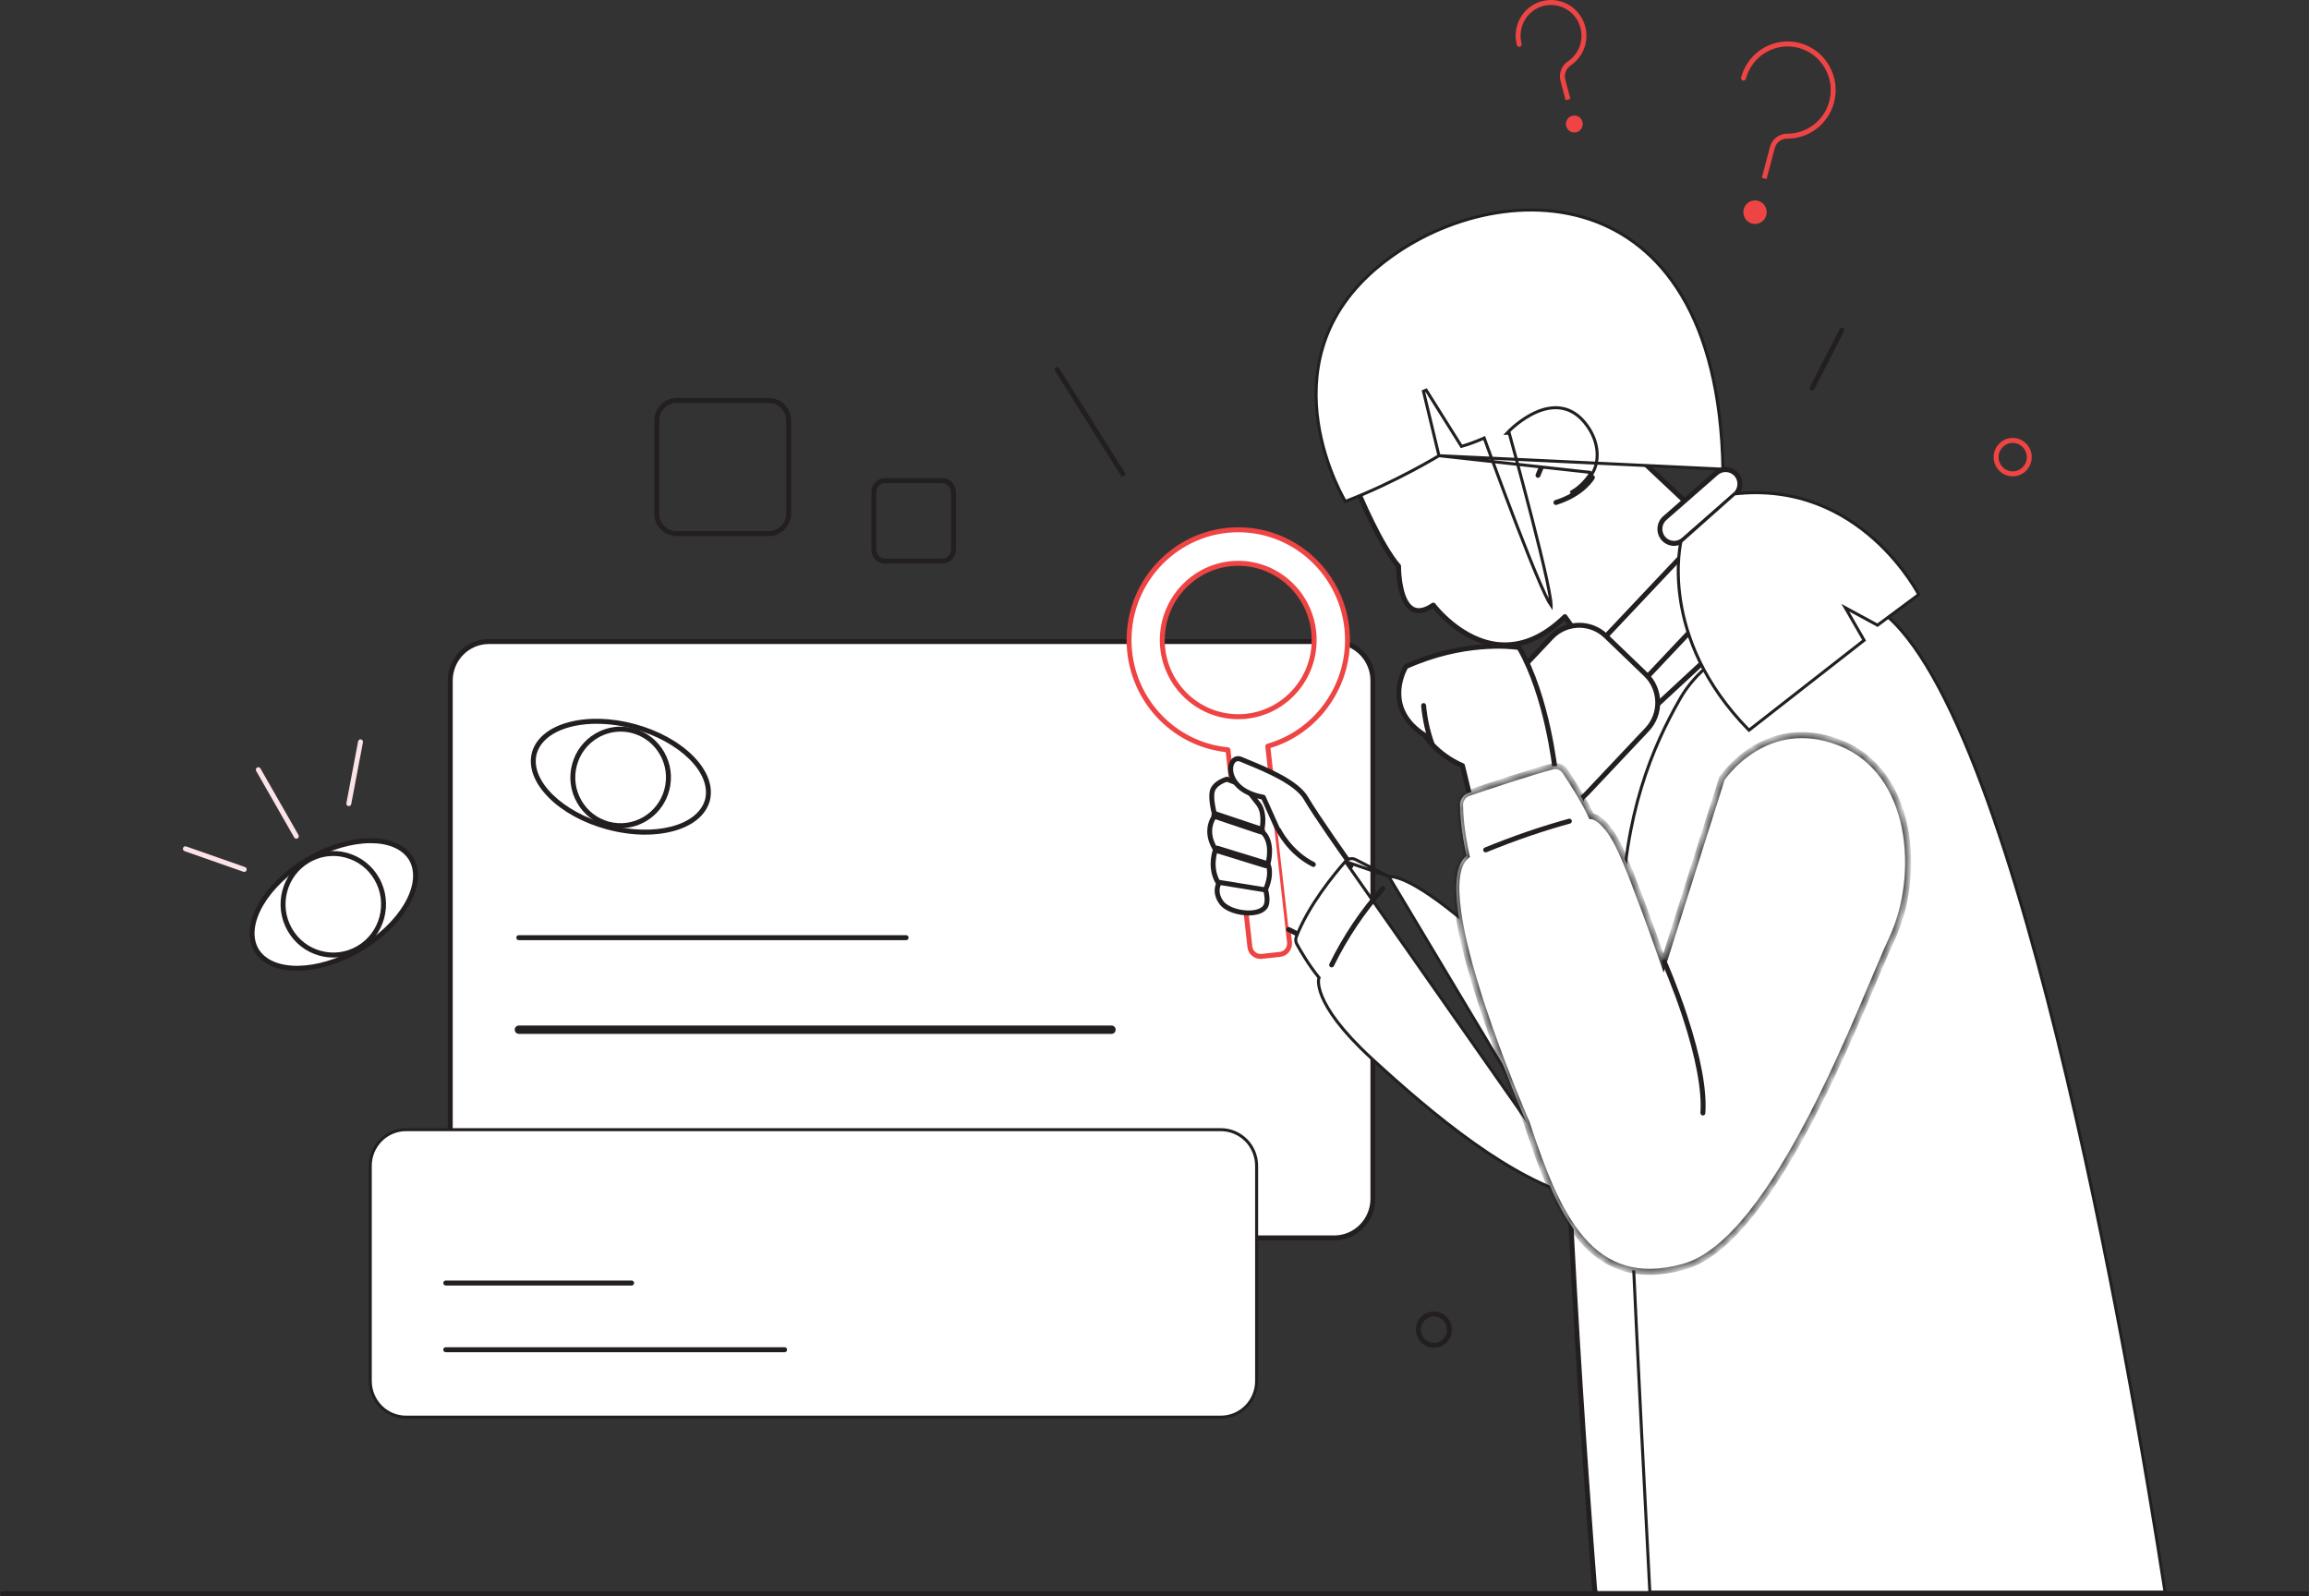 <svg width="230" height="159" viewBox="0 0 230 159" fill="none" xmlns="http://www.w3.org/2000/svg">
<rect x="0" y="0" width="230" height="159" fill="#333333" stroke="none"/>
<path fill-rule="evenodd" clip-rule="evenodd" d="M171.943 158.741L170.838 60.625C170.838 60.625 165.332 64.721 161.818 67.342C159.973 68.717 158.748 70.779 158.433 73.072C157.712 78.133 156.459 87.451 156.045 93.699C155.048 108.507 158.186 149.932 158.837 158.253C158.857 158.422 158.887 158.592 158.945 158.741H171.942H171.943Z" fill="white"/>
<path d="M171.943 158.988H158.947C158.846 158.988 158.756 158.927 158.719 158.833C158.644 158.644 158.613 158.44 158.594 158.282C157.952 150.081 154.805 108.47 155.801 93.682C156.218 87.403 157.477 78.051 158.191 73.037C158.513 70.701 159.782 68.552 161.673 67.143C165.185 64.522 170.693 60.426 170.693 60.426C170.767 60.371 170.866 60.362 170.947 60.404C171.03 60.445 171.082 60.53 171.084 60.624L172.189 158.739C172.189 158.806 172.164 158.869 172.117 158.916C172.072 158.964 172.008 158.99 171.943 158.99V158.988ZM159.126 158.493H171.695L170.598 61.112C169.287 62.086 164.92 65.336 161.963 67.541C160.178 68.871 158.98 70.9 158.676 73.106C157.962 78.115 156.705 87.452 156.29 93.716C155.297 108.469 158.442 150.047 159.083 158.233C159.092 158.308 159.104 158.4 159.127 158.493H159.126Z" fill="#231F20"/>
<path d="M177.85 62.42L177.85 62.42L177.856 62.418L186.116 60.112C187.86 60.957 189.583 62.75 191.268 65.311C192.968 67.893 194.619 71.24 196.211 75.142C199.393 82.945 202.327 92.952 204.922 103.457C210.085 124.36 213.901 147.219 215.662 158.589H164.342C163.514 142.918 161.319 100.234 161.516 91.624L161.517 91.624C161.752 81.067 164.607 74.397 167.382 69.552L167.382 69.552C168.922 66.863 171.533 65.079 173.771 63.965C174.889 63.409 175.91 63.023 176.652 62.775C177.022 62.651 177.323 62.562 177.53 62.504C177.634 62.475 177.714 62.454 177.769 62.44C177.796 62.433 177.816 62.428 177.83 62.425L177.845 62.421L177.849 62.42L177.85 62.42L177.85 62.42Z" fill="white" stroke="#231F20" stroke-width="0.3"/>
<path fill-rule="evenodd" clip-rule="evenodd" d="M136.755 67.789C136.755 65.639 135.027 63.903 132.898 63.903H48.7C46.58 63.903 44.852 65.639 44.852 67.789V119.416C44.852 121.565 46.58 123.31 48.7 123.31H132.897C135.026 123.31 136.754 121.565 136.754 119.416V67.789H136.755Z" fill="white"/>
<path d="M132.898 123.558H48.7C46.443 123.558 44.606 121.7 44.606 119.415V67.789C44.606 65.51 46.443 63.655 48.7 63.655H132.898C135.16 63.655 137 65.51 137 67.789V119.415C137 121.7 135.16 123.558 132.898 123.558ZM48.7 64.15C46.714 64.15 45.097 65.782 45.097 67.787V119.414C45.097 121.425 46.714 123.061 48.7 123.061H132.898C134.889 123.061 136.509 121.425 136.509 119.414V67.787C136.509 65.782 134.889 64.15 132.898 64.15H48.7Z" fill="#231F20"/>
<path d="M111.837 47.453C111.756 47.453 111.677 47.412 111.63 47.337L105.087 36.938C105.015 36.822 105.048 36.669 105.162 36.596C105.277 36.523 105.428 36.557 105.5 36.672L112.043 47.072C112.116 47.187 112.083 47.34 111.968 47.413C111.928 47.439 111.882 47.452 111.837 47.452V47.453Z" fill="#231F20"/>
<path d="M180.497 38.907C180.459 38.907 180.421 38.898 180.384 38.879C180.263 38.816 180.217 38.666 180.28 38.545L183.243 32.786C183.305 32.664 183.453 32.617 183.573 32.681C183.694 32.744 183.74 32.894 183.678 33.015L180.715 38.774C180.671 38.859 180.585 38.907 180.496 38.907H180.497Z" fill="#231F20"/>
<path d="M121.604 112.525C122.554 112.525 123.454 112.903 124.129 113.578C124.794 114.252 125.172 115.167 125.172 116.125V137.562C125.172 138.516 124.794 139.431 124.129 140.105C123.454 140.78 122.553 141.162 121.604 141.162H40.443C39.5 141.162 38.593 140.78 37.928 140.106C37.262 139.432 36.883 138.517 36.883 137.562V116.125C36.883 115.166 37.262 114.251 37.928 113.577C38.592 112.903 39.501 112.525 40.443 112.525H121.604Z" fill="white" stroke="#231F20" stroke-width="0.3"/>
<path d="M76.575 53.402H67.405C66.177 53.402 65.176 52.393 65.176 51.151V41.892C65.176 40.651 66.175 39.642 67.405 39.642H76.575C77.803 39.642 78.804 40.651 78.804 41.892V51.151C78.804 52.392 77.805 53.402 76.575 53.402ZM67.405 40.138C66.446 40.138 65.667 40.925 65.667 41.893V51.153C65.667 52.121 66.446 52.908 67.405 52.908H76.575C77.534 52.908 78.313 52.121 78.313 51.153V41.893C78.313 40.925 77.534 40.138 76.575 40.138H67.405Z" fill="#231F20"/>
<path d="M93.849 56.135H88.168C87.412 56.135 86.796 55.513 86.796 54.749V49.013C86.796 48.249 87.412 47.627 88.168 47.627H93.849C94.606 47.627 95.221 48.249 95.221 49.013V54.749C95.221 55.513 94.606 56.135 93.849 56.135ZM88.168 48.123C87.683 48.123 87.287 48.522 87.287 49.013V54.749C87.287 55.239 87.683 55.639 88.168 55.639H93.849C94.335 55.639 94.73 55.239 94.73 54.749V49.013C94.73 48.522 94.335 48.123 93.849 48.123H88.168Z" fill="#231F20"/>
<path d="M142.83 134.26C141.842 134.26 141.037 133.447 141.037 132.449C141.037 131.451 141.842 130.639 142.83 130.639C143.818 130.639 144.623 131.451 144.623 132.449C144.623 133.447 143.818 134.26 142.83 134.26ZM142.83 131.134C142.113 131.134 141.528 131.724 141.528 132.449C141.528 133.175 142.112 133.764 142.83 133.764C143.549 133.764 144.132 133.175 144.132 132.449C144.132 131.724 143.549 131.134 142.83 131.134Z" fill="#231F20"/>
<path d="M200.485 47.449C199.44 47.449 198.589 46.59 198.589 45.535C198.589 44.479 199.44 43.62 200.485 43.62C201.531 43.62 202.381 44.479 202.381 45.535C202.381 46.59 201.531 47.449 200.485 47.449ZM200.485 44.116C199.711 44.116 199.08 44.753 199.08 45.535C199.08 46.317 199.711 46.954 200.485 46.954C201.26 46.954 201.891 46.317 201.891 45.535C201.891 44.753 201.26 44.116 200.485 44.116Z" fill="#EF4444"/>
<path d="M90.258 93.647H51.675C51.539 93.647 51.43 93.537 51.43 93.4C51.43 93.262 51.539 93.152 51.675 93.152H90.258C90.394 93.152 90.503 93.262 90.503 93.4C90.503 93.537 90.394 93.647 90.258 93.647Z" fill="#231F20"/>
<path d="M110.721 102.982H51.682C51.456 102.982 51.273 102.797 51.273 102.567C51.273 102.337 51.456 102.152 51.682 102.152H110.721C110.947 102.152 111.13 102.337 111.13 102.567C111.13 102.797 110.947 102.982 110.721 102.982Z" fill="#231F20"/>
<path d="M78.158 134.692H44.396C44.26 134.692 44.151 134.582 44.151 134.445C44.151 134.307 44.26 134.197 44.396 134.197H78.158C78.294 134.197 78.403 134.307 78.403 134.445C78.403 134.582 78.294 134.692 78.158 134.692Z" fill="#231F20"/>
<path d="M62.919 128.051H44.402C44.266 128.051 44.156 127.94 44.156 127.803C44.156 127.666 44.266 127.555 44.402 127.555H62.919C63.055 127.555 63.164 127.666 63.164 127.803C63.164 127.94 63.055 128.051 62.919 128.051Z" fill="#231F20"/>
<path d="M118.085 133.8C118.023 133.8 117.959 133.775 117.911 133.727L112.277 128.038C112.182 127.942 112.182 127.784 112.277 127.687C112.372 127.591 112.529 127.591 112.624 127.687L118.258 133.376C118.353 133.472 118.353 133.63 118.258 133.727C118.209 133.775 118.147 133.8 118.084 133.8H118.085Z" fill="white"/>
<path d="M112.447 133.8C112.385 133.8 112.322 133.775 112.273 133.727C112.178 133.63 112.178 133.472 112.273 133.376L117.907 127.687C118.002 127.591 118.159 127.591 118.254 127.687C118.349 127.784 118.349 127.942 118.254 128.038L112.62 133.727C112.572 133.775 112.51 133.8 112.446 133.8H112.447Z" fill="white"/>
<path d="M175.967 17.838L175.493 17.71L176.311 14.628C176.517 13.852 177.21 13.317 178.003 13.317C178.014 13.317 178.024 13.317 178.034 13.317C179.985 13.321 181.707 11.999 182.211 10.098C182.509 8.974 182.356 7.802 181.779 6.795C181.203 5.79 180.276 5.072 179.167 4.771C176.881 4.153 174.52 5.534 173.906 7.849C173.87 7.982 173.737 8.06 173.605 8.025C173.474 7.989 173.396 7.853 173.43 7.721C174.115 5.141 176.746 3.603 179.293 4.291C180.528 4.625 181.562 5.426 182.204 6.545C182.846 7.666 183.018 8.973 182.686 10.224C182.125 12.337 180.217 13.81 178.044 13.81C178.031 13.81 178.019 13.81 178.006 13.81C177.432 13.81 176.934 14.195 176.785 14.754L175.967 17.836V17.838Z" fill="#EF4444"/>
<path d="M155.951 9.98L155.441 8.059C155.247 7.327 155.539 6.546 156.169 6.117C157.261 5.389 157.767 4.045 157.43 2.772C157.221 1.978 156.716 1.317 156.011 0.908C155.308 0.498 154.489 0.39 153.707 0.602C152.925 0.814 152.271 1.32 151.868 2.029C151.464 2.737 151.357 3.566 151.567 4.359C151.602 4.491 151.525 4.628 151.394 4.662C151.263 4.698 151.128 4.619 151.094 4.488C150.849 3.566 150.973 2.605 151.443 1.781C151.913 0.958 152.672 0.368 153.581 0.123C154.49 -0.124 155.441 0.004 156.258 0.479C157.077 0.955 157.662 1.724 157.906 2.645C158.299 4.124 157.71 5.684 156.444 6.529C155.997 6.834 155.78 7.41 155.918 7.93L156.428 9.851L155.954 9.98H155.951Z" fill="#EF4444"/>
<path fill-rule="evenodd" clip-rule="evenodd" d="M175.118 19.999C175.739 20.168 176.108 20.812 175.942 21.439C175.776 22.066 175.137 22.438 174.517 22.27C173.896 22.101 173.527 21.457 173.693 20.83C173.859 20.204 174.498 19.831 175.118 19.999Z" fill="#EF4444"/>
<path fill-rule="evenodd" clip-rule="evenodd" d="M156.605 11.533C157.054 11.413 157.514 11.681 157.634 12.133C157.753 12.586 157.487 13.051 157.04 13.172C156.591 13.293 156.131 13.024 156.011 12.572C155.892 12.12 156.157 11.654 156.605 11.533Z" fill="#EF4444"/>
<path fill-rule="evenodd" clip-rule="evenodd" d="M41 85.618C42.364 88.114 40.058 92.112 35.819 94.584C31.577 97.058 26.997 97.073 25.535 94.633C25.529 94.623 25.525 94.614 25.519 94.604C25.514 94.596 25.51 94.587 25.503 94.577C24.143 92.078 26.444 88.078 30.685 85.606C34.924 83.135 39.508 83.12 40.968 85.561H40.971C40.977 85.57 40.981 85.578 40.986 85.585C40.992 85.596 40.996 85.605 41.002 85.615H41V85.618Z" fill="white"/>
<path d="M29.597 96.698C27.59 96.698 26.074 96.01 25.325 94.76L25.29 94.698C24.585 93.406 24.761 91.723 25.78 89.955C26.777 88.226 28.475 86.606 30.562 85.389C32.648 84.173 34.887 83.498 36.867 83.491C36.878 83.491 36.891 83.491 36.903 83.491C38.893 83.491 40.4 84.165 41.155 85.394C41.165 85.405 41.174 85.418 41.182 85.431L41.215 85.489C41.222 85.503 41.23 85.518 41.235 85.534C41.914 86.815 41.732 88.482 40.721 90.232C39.724 91.959 38.027 93.58 35.941 94.796C33.854 96.012 31.615 96.687 29.635 96.696C29.622 96.696 29.61 96.696 29.597 96.696V96.698ZM36.909 83.988C35.085 83.988 32.899 84.6 30.807 85.82C26.707 88.21 24.425 92.084 25.717 94.457L25.747 94.509C27.132 96.82 31.596 96.759 35.696 94.368C39.797 91.977 42.08 88.106 40.785 85.737C40.78 85.729 40.776 85.72 40.773 85.711C40.768 85.703 40.763 85.695 40.758 85.688C40.079 84.553 38.663 83.986 36.91 83.986L36.909 83.988Z" fill="#231F20"/>
<path d="M64.265 83.14C63.041 83.14 61.746 82.964 60.453 82.615C58.126 81.986 56.069 80.864 54.663 79.456C53.225 78.016 52.623 76.436 52.972 75.008L52.989 74.939C53.396 73.522 54.699 72.458 56.658 71.935C58.573 71.426 60.909 71.491 63.236 72.122C65.562 72.751 67.617 73.873 69.024 75.282C70.448 76.71 71.051 78.272 70.723 79.689C70.723 79.704 70.719 79.719 70.715 79.735L70.699 79.798C70.695 79.814 70.689 79.83 70.681 79.845C70.264 81.237 68.968 82.286 67.027 82.801C66.177 83.027 65.242 83.14 64.263 83.14H64.265ZM59.43 72.095C56.411 72.095 54.004 73.195 53.464 75.074L53.448 75.133C52.81 77.755 56.01 80.898 60.581 82.136C65.154 83.374 69.48 82.266 70.224 79.666C70.227 79.657 70.23 79.648 70.233 79.64C70.233 79.631 70.236 79.622 70.238 79.613C70.882 76.984 67.685 73.84 63.111 72.602C61.842 72.259 60.59 72.096 59.43 72.096V72.095Z" fill="#231F20"/>
<path d="M33.209 95.38C32.753 95.38 32.294 95.32 31.841 95.197C30.485 94.829 29.352 93.952 28.652 92.725C27.203 90.191 28.065 86.941 30.574 85.479C31.79 84.77 33.206 84.582 34.56 84.948C35.916 85.316 37.048 86.193 37.749 87.42C39.198 89.954 38.336 93.204 35.826 94.666C35.018 95.138 34.119 95.379 33.208 95.379L33.209 95.38ZM33.193 85.264C32.367 85.264 31.554 85.483 30.82 85.91C28.546 87.235 27.764 90.182 29.078 92.478C29.713 93.59 30.741 94.386 31.97 94.719C33.198 95.052 34.481 94.881 35.582 94.239C37.856 92.913 38.638 89.966 37.325 87.671C36.689 86.558 35.661 85.762 34.433 85.43C34.022 85.319 33.606 85.264 33.193 85.264Z" fill="#231F20"/>
<path d="M61.821 82.496C61.394 82.496 60.959 82.441 60.526 82.323C59.234 81.973 58.154 81.136 57.486 79.966C56.817 78.796 56.639 77.434 56.986 76.129C57.332 74.825 58.161 73.734 59.319 73.059C60.478 72.384 61.827 72.204 63.119 72.555C64.411 72.904 65.491 73.741 66.16 74.911C66.829 76.081 67.007 77.443 66.659 78.748C66.061 81.004 64.032 82.496 61.822 82.496H61.821ZM61.814 72.877C61.032 72.877 60.259 73.084 59.564 73.489C58.518 74.098 57.772 75.082 57.459 76.258C57.146 77.434 57.306 78.663 57.91 79.718C58.513 80.774 59.487 81.528 60.652 81.844C63.057 82.495 65.538 81.047 66.183 78.619C66.496 77.443 66.335 76.214 65.731 75.159C65.128 74.103 64.154 73.349 62.989 73.033C62.6 72.928 62.206 72.876 61.813 72.876L61.814 72.877Z" fill="#231F20"/>
<path d="M29.517 83.542C29.431 83.542 29.349 83.497 29.304 83.418L25.517 76.793C25.45 76.675 25.489 76.523 25.608 76.454C25.726 76.386 25.875 76.426 25.943 76.545L29.73 83.17C29.798 83.288 29.758 83.439 29.64 83.509C29.602 83.532 29.559 83.542 29.518 83.542H29.517Z" fill="#FCE3E7"/>
<path d="M34.746 80.296C34.731 80.296 34.715 80.295 34.699 80.292C34.566 80.267 34.479 80.137 34.504 80.002L35.672 73.847C35.697 73.713 35.826 73.625 35.959 73.651C36.093 73.677 36.179 73.806 36.154 73.941L34.986 80.096C34.964 80.214 34.861 80.297 34.746 80.297V80.296Z" fill="#FCE3E7"/>
<path d="M24.327 86.851C24.3 86.851 24.273 86.847 24.247 86.837L18.384 84.78C18.256 84.735 18.188 84.594 18.233 84.464C18.277 84.334 18.417 84.266 18.546 84.311L24.408 86.368C24.537 86.413 24.604 86.555 24.559 86.684C24.524 86.787 24.43 86.851 24.328 86.851H24.327Z" fill="#FCE3E7"/>
<path fill-rule="evenodd" clip-rule="evenodd" d="M122.317 74.687C116.795 74.172 112.464 69.47 112.464 63.756C112.464 57.692 117.341 52.769 123.344 52.769C129.348 52.769 134.225 57.694 134.225 63.756C134.225 68.789 130.859 73.034 126.283 74.329L128.448 93.858C128.511 94.456 128.093 94.997 127.501 95.062C126.938 95.126 126.255 95.199 125.691 95.264C125.099 95.329 124.563 94.906 124.499 94.309L122.316 74.687H122.317ZM123.344 56.113C127.52 56.113 130.904 59.539 130.904 63.756C130.904 67.973 127.52 71.389 123.344 71.389C119.168 71.389 115.775 67.973 115.775 63.756C115.775 59.539 119.168 56.113 123.344 56.113Z" fill="white"/>
<path d="M125.572 95.519C125.272 95.519 124.984 95.419 124.746 95.23C124.467 95.008 124.293 94.691 124.256 94.336L122.096 74.915C119.429 74.617 116.966 73.352 115.139 71.34C113.256 69.263 112.22 66.571 112.22 63.756C112.22 57.562 117.211 52.522 123.346 52.522C129.48 52.522 134.471 57.562 134.471 63.756C134.471 68.698 131.225 73.09 126.551 74.509L128.693 93.832C128.731 94.187 128.632 94.535 128.414 94.814C128.194 95.095 127.88 95.271 127.529 95.308C127.25 95.341 126.939 95.375 126.628 95.409C126.315 95.443 126.003 95.478 125.72 95.51C125.67 95.515 125.622 95.518 125.572 95.518V95.519ZM123.344 53.017C117.481 53.017 112.709 57.835 112.709 63.756C112.709 66.446 113.701 69.021 115.501 71.005C117.29 72.977 119.718 74.197 122.34 74.441C122.455 74.451 122.548 74.543 122.561 74.66L124.744 94.282C124.769 94.505 124.877 94.702 125.051 94.841C125.225 94.98 125.443 95.044 125.666 95.019C125.949 94.987 126.262 94.953 126.574 94.918C126.885 94.883 127.195 94.85 127.475 94.818C127.695 94.793 127.892 94.684 128.028 94.508C128.165 94.332 128.228 94.112 128.203 93.887L126.039 74.357C126.025 74.237 126.101 74.124 126.217 74.091C130.787 72.797 133.979 68.548 133.979 63.757C133.979 57.836 129.208 53.018 123.344 53.018V53.017ZM123.344 71.638C119.036 71.638 115.53 68.103 115.53 63.756C115.53 59.409 119.036 55.865 123.344 55.865C127.653 55.865 131.15 59.406 131.15 63.756C131.15 68.106 127.649 71.638 123.344 71.638ZM123.344 56.361C119.307 56.361 116.021 59.678 116.021 63.756C116.021 67.834 119.307 71.142 123.344 71.142C127.382 71.142 130.659 67.829 130.659 63.756C130.659 59.683 127.378 56.361 123.344 56.361Z" fill="#EF4444"/>
<path fill-rule="evenodd" clip-rule="evenodd" d="M122.218 77.615C122.218 77.615 121.05 77.931 120.779 78.741C120.517 79.542 121.016 81.247 121.016 81.247C121.016 81.247 119.813 82.637 121.079 84.628C121.079 84.628 120.375 86.449 121.4 88.021C121.4 88.021 120.889 88.892 121.701 89.948C122.514 91.005 125.408 91.363 126.066 90.294C126.396 89.737 126.062 88.605 126.062 88.605C126.062 88.605 126.777 87.171 126.297 86.063C126.297 86.063 126.957 83.858 125.669 82.792C125.669 82.792 126.094 81.192 125.421 80.168L123.944 78.28L122.219 77.616L122.218 77.615Z" fill="white"/>
<path d="M124.384 91.186C123.357 91.186 122.064 90.824 121.506 90.1C120.791 89.17 120.992 88.359 121.119 88.038C120.276 86.629 120.666 85.096 120.808 84.658C120.172 83.6 120.196 82.705 120.333 82.132C120.441 81.679 120.635 81.354 120.745 81.195C120.633 80.776 120.301 79.405 120.544 78.663C120.855 77.736 122.1 77.39 122.152 77.375C122.201 77.362 122.255 77.365 122.303 77.382L124.029 78.046C124.071 78.062 124.106 78.089 124.134 78.125L125.611 80.012C125.611 80.012 125.618 80.022 125.622 80.029C126.229 80.952 126.03 82.258 125.938 82.702C127.058 83.768 126.664 85.617 126.553 86.046C126.946 87.077 126.47 88.288 126.32 88.626C126.402 88.937 126.603 89.866 126.275 90.42C125.999 90.869 125.405 91.138 124.6 91.18C124.529 91.184 124.456 91.185 124.382 91.185L124.384 91.186ZM122.209 77.877C121.969 77.956 121.202 78.252 121.012 78.819C120.818 79.414 121.119 80.722 121.251 81.176C121.276 81.257 121.257 81.345 121.201 81.409C121.157 81.461 120.14 82.692 121.286 84.492C121.328 84.559 121.337 84.643 121.307 84.717C121.301 84.734 120.664 86.442 121.604 87.884C121.656 87.963 121.657 88.065 121.61 88.147C121.593 88.175 121.201 88.895 121.894 89.796C122.315 90.343 123.515 90.742 124.574 90.686C125.205 90.652 125.672 90.461 125.856 90.162C126.079 89.785 125.91 88.961 125.826 88.675C125.808 88.614 125.813 88.549 125.841 88.492C125.847 88.48 126.497 87.147 126.07 86.16C126.047 86.106 126.043 86.046 126.06 85.99C126.066 85.969 126.655 83.93 125.51 82.982C125.435 82.921 125.403 82.82 125.429 82.727C125.433 82.711 125.813 81.23 125.219 80.311L123.792 78.486L122.208 77.876L122.209 77.877Z" fill="#231F20"/>
<path d="M125.619 83.115C125.58 83.115 125.539 83.108 125.5 83.095L120.931 81.561C120.731 81.494 120.623 81.277 120.69 81.075C120.757 80.874 120.973 80.765 121.171 80.833L125.74 82.367C125.94 82.434 126.048 82.651 125.981 82.853C125.927 83.013 125.78 83.116 125.619 83.116V83.115Z" fill="#231F20"/>
<path d="M126.097 86.48C126.062 86.48 126.026 86.475 125.99 86.464L121.124 84.964C120.929 84.904 120.82 84.697 120.88 84.5C120.939 84.304 121.144 84.193 121.339 84.254L126.205 85.754C126.4 85.814 126.509 86.021 126.45 86.217C126.401 86.378 126.255 86.48 126.099 86.48H126.097Z" fill="#231F20"/>
<path d="M125.965 88.874C125.953 88.874 125.939 88.874 125.926 88.871L121.438 88.142C121.305 88.12 121.213 87.993 121.235 87.858C121.256 87.723 121.382 87.631 121.516 87.653L126.003 88.382C126.137 88.404 126.228 88.531 126.207 88.666C126.188 88.788 126.083 88.874 125.965 88.874Z" fill="#231F20"/>
<path fill-rule="evenodd" clip-rule="evenodd" d="M134.599 86.189C134.599 86.189 131.152 81.348 130.087 79.51C129.023 77.673 125.074 76.268 123.646 75.642C122.218 75.017 121.636 78.665 125.838 79.409L127.203 82.45L128.359 92.582L129.769 93.299L134.6 86.189H134.599Z" fill="white"/>
<path d="M129.768 93.547C129.731 93.547 129.693 93.538 129.657 93.52L128.247 92.803C128.126 92.742 128.076 92.593 128.137 92.471C128.199 92.349 128.346 92.299 128.467 92.36L129.685 92.979L134.297 86.192C133.711 85.366 130.842 81.307 129.873 79.635C128.997 78.124 125.922 76.855 124.27 76.173C123.991 76.058 123.744 75.956 123.547 75.87C123.361 75.789 123.202 75.805 123.074 75.916C122.882 76.086 122.743 76.515 122.893 77.059C123.03 77.557 123.596 78.76 125.879 79.165C125.959 79.179 126.026 79.232 126.06 79.306L127.424 82.347C127.48 82.472 127.424 82.618 127.302 82.674C127.179 82.731 127.032 82.674 126.978 82.551L125.667 79.629C123.215 79.152 122.58 77.77 122.421 77.191C122.238 76.528 122.368 75.88 122.752 75.541C123.023 75.304 123.384 75.256 123.743 75.414C123.938 75.5 124.181 75.6 124.457 75.713C126.283 76.466 129.338 77.727 130.298 79.383C131.345 81.19 134.763 85.994 134.797 86.043C134.858 86.127 134.86 86.242 134.8 86.328L129.969 93.438C129.922 93.507 129.845 93.546 129.766 93.546L129.768 93.547Z" fill="#231F20"/>
<path d="M130.823 86.354C130.786 86.354 130.749 86.347 130.715 86.329C128.294 85.12 127.175 82.858 127.128 82.761C127.068 82.638 127.119 82.49 127.24 82.43C127.362 82.37 127.508 82.421 127.568 82.543C127.578 82.565 128.664 84.753 130.931 85.884C131.053 85.945 131.103 86.094 131.043 86.217C131 86.304 130.913 86.356 130.823 86.356V86.354Z" fill="#231F20"/>
<path d="M138.324 87.289L138.392 87.155L138.324 87.289L138.324 87.289L138.324 87.288L138.323 87.288L138.318 87.286L138.3 87.276L138.229 87.241L137.968 87.109L137.1 86.67C136.416 86.324 135.591 85.906 135.022 85.617C134.681 85.446 134.265 85.523 134.01 85.812L138.324 87.289ZM138.324 87.289L138.355 87.305L138.39 87.305C139.065 87.311 139.982 87.681 140.997 88.26C142.006 88.834 143.087 89.599 144.082 90.365C145.077 91.132 145.983 91.898 146.64 92.472C146.969 92.759 147.235 92.998 147.419 93.166C147.511 93.249 147.583 93.315 147.631 93.36L147.657 93.384V93.413L147.74 93.455L154.094 96.662L157.488 119.312M138.324 87.289L157.488 119.312M157.488 119.312C154.022 118.437 150.355 116.389 146.796 113.864C143.165 111.287 139.656 108.219 136.601 105.409C133.554 102.607 132.251 100.598 131.707 99.302C131.436 98.655 131.354 98.186 131.338 97.885C131.33 97.734 131.338 97.625 131.348 97.555C131.353 97.521 131.358 97.496 131.361 97.481C131.363 97.474 131.365 97.469 131.365 97.466L131.366 97.464L131.366 97.464L131.366 97.464L131.392 97.387L131.34 97.323C130.374 96.129 129.543 94.716 129.172 94.03C129.055 93.807 129.033 93.551 129.125 93.32L129.125 93.319C130.343 90.166 132.91 87.06 134.01 85.812L157.488 119.312Z" fill="white" stroke="#231F20" stroke-width="0.3"/>
<path d="M132.644 96.362C132.607 96.362 132.571 96.354 132.535 96.336C132.414 96.276 132.363 96.127 132.424 96.004C133.8 93.203 135.528 90.624 137.562 88.34C137.652 88.239 137.807 88.23 137.909 88.321C138.01 88.412 138.018 88.569 137.928 88.671C135.924 90.922 134.221 93.463 132.866 96.223C132.822 96.31 132.736 96.36 132.646 96.36L132.644 96.362Z" fill="#231F20"/>
<path fill-rule="evenodd" clip-rule="evenodd" d="M135.091 48.541C135.091 48.541 137.376 54.18 139.313 56.399C139.313 56.399 139.247 62.696 142.773 60.274C142.773 60.274 148.777 68.371 155.881 61.425L163.261 71.865L176.068 60.009L167.581 49.686L154.949 37.818L139.907 38.304L135.091 48.541Z" fill="white"/>
<path d="M163.261 72.112C163.252 72.112 163.245 72.112 163.236 72.111C163.166 72.103 163.102 72.066 163.061 72.008L155.846 61.801C153.774 63.749 151.592 64.646 149.355 64.466C145.844 64.183 143.335 61.365 142.72 60.606C141.901 61.116 141.19 61.213 140.601 60.895C139.17 60.12 139.073 57.085 139.067 56.493C137.14 54.225 134.956 48.864 134.863 48.636C134.837 48.571 134.839 48.498 134.868 48.435L139.684 38.199C139.724 38.115 139.806 38.06 139.898 38.057L154.94 37.572C155.004 37.569 155.068 37.594 155.116 37.639L167.748 49.506C167.755 49.514 167.763 49.522 167.769 49.529L176.256 59.852C176.34 59.953 176.33 60.104 176.233 60.194L163.426 72.05C163.381 72.092 163.322 72.115 163.261 72.115V72.112ZM155.882 61.177C155.889 61.177 155.897 61.177 155.903 61.177C155.974 61.184 156.039 61.221 156.081 61.28L163.299 71.491L175.73 59.983L167.402 49.854L154.855 38.068L140.063 38.545L135.359 48.546C135.677 49.312 137.75 54.233 139.497 56.233C139.538 56.28 139.56 56.339 139.558 56.401C139.549 57.331 139.76 59.875 140.833 60.456C141.292 60.703 141.897 60.574 142.634 60.068C142.743 59.993 142.89 60.018 142.969 60.124C142.996 60.16 145.645 63.67 149.396 63.969C151.558 64.142 153.684 63.225 155.71 61.244C155.756 61.199 155.817 61.175 155.88 61.175L155.882 61.177Z" fill="#231F20"/>
<path d="M153.198 47.592C153.169 47.592 153.139 47.586 153.109 47.575C152.983 47.525 152.921 47.381 152.971 47.254C154.057 44.447 155.648 42.816 155.715 42.748C155.81 42.652 155.965 42.652 156.062 42.748C156.157 42.844 156.159 43.001 156.062 43.099C156.047 43.114 154.475 44.728 153.427 47.435C153.389 47.532 153.296 47.593 153.198 47.593V47.592Z" fill="#231F20"/>
<path d="M156.38 46.215C156.359 46.215 156.339 46.213 156.32 46.208C156.306 46.204 154.936 45.857 154.016 45.853C153.88 45.853 153.771 45.741 153.771 45.604C153.771 45.468 153.882 45.357 154.017 45.357C154.999 45.363 156.381 45.712 156.439 45.727C156.57 45.761 156.651 45.895 156.617 46.028C156.59 46.139 156.489 46.215 156.38 46.215Z" fill="#231F20"/>
<path d="M143.335 45.391L141.791 38.974L142.063 38.86L145.577 44.463C146.359 44.238 147.048 43.977 147.694 43.693L147.841 43.628L147.895 43.779L147.754 43.83C147.895 43.779 147.895 43.779 147.895 43.779L147.896 43.78L147.896 43.782L147.9 43.792L147.913 43.829L147.966 43.974C148.012 44.101 148.08 44.288 148.166 44.525C148.339 44.998 148.587 45.675 148.886 46.484C149.484 48.103 150.288 50.255 151.109 52.386C151.931 54.517 152.769 56.626 153.437 58.161C153.772 58.929 154.062 59.55 154.285 59.956C154.372 60.114 154.446 60.235 154.506 60.318C154.506 60.302 154.505 60.285 154.505 60.266C154.5 60.117 154.478 59.91 154.44 59.651C154.364 59.134 154.226 58.426 154.044 57.59C153.68 55.919 153.143 53.747 152.589 51.593C152.036 49.439 151.465 47.305 151.033 45.709C150.817 44.91 150.635 44.247 150.508 43.783C150.444 43.551 150.394 43.369 150.36 43.245L150.337 43.165H150.096L150.342 42.911L150.45 43.015C150.342 42.911 150.342 42.911 150.343 42.91L150.343 42.91L150.344 42.91L150.346 42.907L150.357 42.896C150.366 42.887 150.379 42.873 150.397 42.856C150.432 42.822 150.483 42.772 150.549 42.711C150.682 42.589 150.873 42.419 151.113 42.229C151.591 41.849 152.264 41.384 153.034 41.05C153.804 40.717 154.682 40.511 155.565 40.663C156.454 40.817 157.33 41.33 158.095 42.4C159.383 44.19 159.275 46.063 158.621 47.14M143.335 45.391L158.492 47.062M143.335 45.391C143.306 45.409 143.271 45.43 143.229 45.455C143.098 45.533 142.906 45.647 142.658 45.79C142.163 46.076 141.45 46.477 140.576 46.939C138.856 47.848 136.517 48.991 134.007 49.945C133.999 49.931 133.991 49.916 133.981 49.9C133.924 49.8 133.84 49.65 133.737 49.456C133.532 49.069 133.251 48.503 132.948 47.793C132.343 46.374 131.652 44.381 131.311 42.087C130.628 37.503 131.339 31.721 136.91 26.887C142.499 22.037 151.056 19.429 158.265 21.815C165.443 24.191 171.346 31.542 171.622 46.733L143.335 45.391ZM158.621 47.14C158.621 47.14 158.62 47.14 158.62 47.14L158.492 47.062M158.621 47.14C158.621 47.14 158.621 47.14 158.621 47.14L158.492 47.062M158.621 47.14C158.184 47.862 157.663 48.372 157.252 48.702C157.046 48.867 156.866 48.988 156.738 49.067C156.734 49.07 156.73 49.072 156.726 49.074M158.492 47.062C157.819 48.176 156.94 48.773 156.602 48.974C156.643 49.008 156.685 49.041 156.726 49.074M156.726 49.074C156.668 49.11 156.621 49.137 156.588 49.156M156.726 49.074L156.588 49.156M156.588 49.156C156.545 49.122 156.503 49.087 156.461 49.053L156.588 49.156ZM165.508 52.125L165.467 52.161L165.567 52.273L165.56 52.123L165.56 52.123L165.559 52.123L165.557 52.123L165.547 52.124L165.508 52.125Z" fill="white" stroke="#231F20" stroke-width="0.3"/>
<path d="M154.984 50.302C154.879 50.302 154.783 50.234 154.75 50.127C154.709 49.996 154.781 49.858 154.911 49.817C157.515 48.999 158.397 47.448 158.406 47.432C158.472 47.313 158.621 47.27 158.739 47.336C158.857 47.403 158.9 47.552 158.835 47.671C158.797 47.742 157.864 49.407 155.057 50.289C155.033 50.297 155.009 50.301 154.985 50.301L154.984 50.302Z" fill="#231F20"/>
<path d="M168.983 53.805L157.649 65.818L161.81 69.821L173.144 57.808L168.983 53.805Z" fill="white"/>
<path d="M161.812 70.08C161.749 70.08 161.689 70.055 161.643 70.012L157.482 66.009C157.384 65.914 157.381 65.757 157.473 65.659L168.808 53.646C168.852 53.599 168.915 53.57 168.98 53.569C169.046 53.566 169.108 53.592 169.155 53.637L173.316 57.64C173.414 57.735 173.418 57.891 173.325 57.99L161.99 70.003C161.946 70.05 161.884 70.079 161.819 70.08C161.816 70.08 161.815 70.08 161.812 70.08ZM157.999 65.82L161.803 69.481L172.798 57.828L168.994 54.167L157.999 65.82Z" fill="#231F20"/>
<path fill-rule="evenodd" clip-rule="evenodd" d="M159.962 63.351C158.425 61.872 155.987 61.938 154.527 63.486C152.71 65.412 150.311 67.954 148.494 69.881C147.034 71.428 147.085 73.889 148.624 75.369C149.875 76.572 151.35 77.992 152.602 79.195C154.133 80.668 156.577 80.608 158.037 79.059L164.07 72.665C165.53 71.117 165.471 68.649 163.94 67.176C162.689 65.973 161.214 64.553 159.962 63.35V63.351Z" fill="white"/>
<path d="M155.248 80.511C154.235 80.511 153.22 80.134 152.43 79.375L148.452 75.549C146.821 73.978 146.759 71.359 148.315 69.71L154.348 63.315C155.904 61.666 158.499 61.601 160.13 63.171L164.108 66.998C165.74 68.568 165.802 71.188 164.245 72.837L158.212 79.231C157.409 80.083 156.329 80.511 155.248 80.511ZM157.312 62.529C156.361 62.529 155.411 62.907 154.704 63.657L148.671 70.051C147.302 71.502 147.356 73.807 148.792 75.189L152.77 79.016C154.205 80.397 156.488 80.341 157.858 78.888L163.891 72.494C165.26 71.043 165.205 68.738 163.77 67.356L159.792 63.529C159.098 62.862 158.204 62.529 157.312 62.529Z" fill="#231F20"/>
<path fill-rule="evenodd" clip-rule="evenodd" d="M172.965 47.269C172.446 46.664 171.548 46.605 170.956 47.124C169.576 48.332 167.204 50.406 165.832 51.608C165.24 52.127 165.17 53.032 165.69 53.637C166.201 54.232 167.097 54.291 167.691 53.773C169.063 52.572 171.434 50.497 172.815 49.289C173.407 48.77 173.477 47.865 172.966 47.269H172.965Z" fill="white"/>
<path d="M166.757 54.373C166.719 54.373 166.682 54.373 166.644 54.369C166.2 54.339 165.796 54.136 165.504 53.799C164.902 53.096 164.977 52.029 165.672 51.42L170.796 46.937C171.491 46.328 172.548 46.404 173.151 47.107C173.75 47.804 173.671 48.868 172.975 49.476L167.852 53.96C167.544 54.23 167.159 54.374 166.757 54.374V54.373ZM171.888 47.02C171.615 47.02 171.34 47.115 171.118 47.31L165.994 51.794C165.503 52.224 165.45 52.977 165.876 53.474C166.079 53.711 166.364 53.854 166.677 53.874C166.99 53.895 167.294 53.792 167.531 53.584L172.655 49.1C173.146 48.67 173.203 47.921 172.782 47.431C172.549 47.16 172.22 47.02 171.891 47.02H171.888Z" fill="#231F20"/>
<path d="M191.12 59.207C191.123 59.212 191.125 59.218 191.128 59.223L187.019 62.275L184.28 60.789L183.812 60.535L184.078 60.996L185.684 63.777L174.217 72.735C169.648 68.087 167.956 63.387 167.406 59.844C167.129 58.06 167.141 56.569 167.223 55.525C167.264 55.002 167.322 54.592 167.369 54.314C167.393 54.174 167.414 54.068 167.429 53.996C167.434 53.972 167.439 53.952 167.442 53.937L172.776 49.197C179.082 48.491 183.678 51.015 186.704 53.724C188.222 55.083 189.343 56.487 190.085 57.551C190.456 58.083 190.732 58.53 190.915 58.844C191.007 59 191.075 59.123 191.12 59.207Z" fill="white" stroke="#231F20" stroke-width="0.3"/>
<path fill-rule="evenodd" clip-rule="evenodd" d="M154.95 77.075C154.95 77.075 154.24 69.552 151.32 64.499C151.32 64.499 146.226 63.599 140.048 66.391C140.048 66.391 137.574 70.461 141.904 73.225C141.904 73.225 143.123 75.173 145.679 76.266L146.398 79.225L151.319 82.752L154.948 77.075H154.95Z" fill="white"/>
<path d="M151.32 83.001C151.269 83.001 151.22 82.986 151.178 82.955L146.257 79.428C146.208 79.393 146.174 79.343 146.16 79.285L145.471 76.448C143.141 75.414 141.937 73.721 141.728 73.408C139.43 71.92 139.033 70.061 139.107 68.76C139.187 67.351 139.813 66.307 139.84 66.263C139.865 66.221 139.903 66.188 139.949 66.167C146.123 63.376 151.311 64.247 151.364 64.256C151.435 64.269 151.497 64.313 151.533 64.376C154.446 69.417 155.188 76.978 155.195 77.054C155.2 77.109 155.188 77.164 155.157 77.212L151.528 82.888C151.491 82.945 151.434 82.985 151.367 82.998C151.352 83 151.337 83.001 151.322 83.001H151.32ZM146.615 79.077L151.253 82.402L154.697 77.015C154.608 76.179 153.814 69.386 151.166 64.728C150.396 64.622 145.725 64.12 140.22 66.587C139.925 67.117 138.206 70.573 142.035 73.018C142.065 73.037 142.092 73.064 142.111 73.095C142.122 73.113 143.325 74.993 145.775 76.039C145.846 76.07 145.899 76.133 145.917 76.209L146.614 79.077H146.615Z" fill="#231F20"/>
<path d="M142.626 74.289C142.526 74.289 142.431 74.226 142.396 74.126C141.967 72.935 141.686 71.649 141.562 70.303C141.549 70.167 141.648 70.046 141.783 70.033C141.92 70.02 142.037 70.121 142.05 70.257C142.171 71.56 142.442 72.806 142.856 73.956C142.903 74.085 142.837 74.227 142.71 74.273C142.682 74.284 142.654 74.289 142.626 74.289Z" fill="#231F20"/>
<mask id="path-59-inside-1_2541_15316" fill="white">
<path fill-rule="evenodd" clip-rule="evenodd" d="M162.819 88.026C164.211 91.609 165.703 95.917 165.703 95.917L171.516 77.562C171.516 77.562 175.791 71.076 183.242 73.97C190.693 76.865 191.384 87.245 188.474 93.464C185.563 99.683 176.947 123.65 167.705 126.185C158.471 128.721 155.132 121.169 152.074 111.846C152.074 111.846 141.867 88.531 146.089 85.251C146.089 85.251 145.443 82.486 145.434 80.171C145.443 79.629 145.78 79.161 146.288 78.986C148.08 78.38 152.401 76.929 154.658 76.341C155.149 76.23 155.65 76.433 155.924 76.856C156.642 77.948 157.98 80.053 158.508 81.292C158.508 81.292 159.718 81.292 161.164 84.121C161.611 84.994 162.211 86.436 162.82 88.025"/>
</mask>
<path fill-rule="evenodd" clip-rule="evenodd" d="M162.819 88.026C164.211 91.609 165.703 95.917 165.703 95.917L171.516 77.562C171.516 77.562 175.791 71.076 183.242 73.97C190.693 76.865 191.384 87.245 188.474 93.464C185.563 99.683 176.947 123.65 167.705 126.185C158.471 128.721 155.132 121.169 152.074 111.846C152.074 111.846 141.867 88.531 146.089 85.251C146.089 85.251 145.443 82.486 145.434 80.171C145.443 79.629 145.78 79.161 146.288 78.986C148.08 78.38 152.401 76.929 154.658 76.341C155.149 76.23 155.65 76.433 155.924 76.856C156.642 77.948 157.98 80.053 158.508 81.292C158.508 81.292 159.718 81.292 161.164 84.121C161.611 84.994 162.211 86.436 162.82 88.025" fill="white"/>
<path d="M165.703 95.917L165.419 96.015L165.716 96.87L165.989 96.007L165.703 95.917ZM171.516 77.562L171.265 77.397L171.242 77.432L171.23 77.471L171.516 77.562ZM167.705 126.185L167.625 125.896L167.625 125.896L167.705 126.185ZM152.074 111.846L152.36 111.752L152.355 111.739L152.349 111.725L152.074 111.846ZM146.089 85.251L146.273 85.488L146.425 85.37L146.381 85.183L146.089 85.251ZM145.434 80.171L145.134 80.166L145.134 80.172L145.434 80.171ZM146.288 78.986L146.192 78.702L146.191 78.702L146.288 78.986ZM154.658 76.341L154.593 76.048L154.583 76.05L154.658 76.341ZM155.924 76.856L155.672 77.019L155.673 77.02L155.924 76.856ZM158.508 81.292L158.232 81.41L158.31 81.592L158.508 81.592L158.508 81.292ZM161.164 84.121L160.897 84.258L160.897 84.258L161.164 84.121ZM162.539 88.135C163.234 89.922 163.954 91.892 164.501 93.416C164.774 94.178 165.004 94.828 165.165 95.287C165.246 95.517 165.309 95.699 165.353 95.823C165.375 95.886 165.391 95.933 165.402 95.966C165.408 95.982 165.412 95.994 165.415 96.002C165.417 96.007 165.418 96.01 165.418 96.012C165.419 96.013 165.419 96.013 165.419 96.014C165.419 96.014 165.419 96.014 165.419 96.015C165.419 96.015 165.419 96.015 165.419 96.015C165.419 96.015 165.419 96.015 165.703 95.917C165.986 95.819 165.986 95.819 165.986 95.818C165.986 95.818 165.986 95.818 165.986 95.818C165.986 95.818 165.986 95.818 165.986 95.818C165.986 95.817 165.986 95.816 165.985 95.815C165.985 95.813 165.984 95.81 165.982 95.806C165.979 95.798 165.975 95.785 165.969 95.769C165.958 95.736 165.941 95.688 165.919 95.626C165.876 95.501 165.812 95.318 165.731 95.088C165.569 94.628 165.339 93.977 165.065 93.213C164.518 91.688 163.796 89.712 163.098 87.917L162.539 88.135ZM165.989 96.007L171.802 77.653L171.23 77.471L165.417 95.826L165.989 96.007ZM171.516 77.562C171.766 77.727 171.766 77.727 171.766 77.727C171.766 77.727 171.766 77.727 171.766 77.727C171.766 77.727 171.766 77.727 171.766 77.727C171.767 77.726 171.767 77.726 171.768 77.724C171.77 77.722 171.772 77.718 171.776 77.713C171.783 77.702 171.795 77.685 171.81 77.663C171.842 77.619 171.889 77.554 171.952 77.471C172.079 77.306 172.269 77.071 172.521 76.797C173.025 76.248 173.773 75.547 174.745 74.935C176.681 73.715 179.513 72.844 183.133 74.25L183.351 73.691C179.52 72.203 176.489 73.127 174.425 74.427C173.397 75.074 172.61 75.814 172.079 76.391C171.814 76.68 171.612 76.929 171.476 77.107C171.408 77.195 171.356 77.267 171.321 77.317C171.303 77.341 171.29 77.361 171.281 77.374C171.276 77.381 171.272 77.386 171.27 77.39C171.269 77.392 171.268 77.394 171.267 77.395C171.266 77.395 171.266 77.396 171.266 77.396C171.266 77.396 171.266 77.396 171.266 77.397C171.265 77.397 171.265 77.397 171.516 77.562ZM183.133 74.25C186.734 75.649 188.722 78.861 189.449 82.529C190.177 86.201 189.63 90.286 188.202 93.337L188.745 93.591C190.228 90.424 190.79 86.209 190.038 82.412C189.284 78.612 187.2 75.186 183.351 73.691L183.133 74.25ZM188.202 93.337C186.728 96.485 183.871 103.981 180.197 111.068C178.365 114.603 176.34 118.012 174.205 120.691C172.062 123.378 169.841 125.288 167.625 125.896L167.784 126.474C170.189 125.815 172.511 123.778 174.674 121.065C176.845 118.342 178.889 114.895 180.73 111.344C184.402 104.259 187.308 96.662 188.745 93.591L188.202 93.337ZM167.625 125.896C165.358 126.518 163.477 126.516 161.883 126.038C160.289 125.561 158.957 124.601 157.8 123.266C155.474 120.582 153.89 116.421 152.36 111.752L151.789 111.939C153.316 116.594 154.93 120.871 157.347 123.659C158.561 125.061 159.986 126.096 161.711 126.613C163.435 127.13 165.434 127.12 167.784 126.474L167.625 125.896ZM152.074 111.846C152.349 111.725 152.349 111.725 152.349 111.725C152.349 111.725 152.349 111.725 152.349 111.724C152.349 111.724 152.348 111.723 152.348 111.721C152.346 111.719 152.344 111.714 152.342 111.709C152.337 111.698 152.33 111.681 152.321 111.659C152.301 111.615 152.273 111.55 152.236 111.465C152.163 111.294 152.056 111.042 151.921 110.721C151.65 110.079 151.269 109.157 150.824 108.04C149.935 105.807 148.793 102.797 147.784 99.686C146.773 96.572 145.9 93.37 145.54 90.749C145.36 89.438 145.311 88.288 145.431 87.374C145.552 86.454 145.837 85.826 146.273 85.488L145.905 85.014C145.285 85.496 144.965 86.314 144.836 87.296C144.706 88.285 144.762 89.495 144.946 90.831C145.312 93.504 146.199 96.746 147.213 99.871C148.228 102.999 149.374 106.022 150.267 108.262C150.713 109.383 151.096 110.308 151.368 110.954C151.503 111.277 151.611 111.529 151.685 111.702C151.722 111.788 151.751 111.854 151.77 111.898C151.78 111.92 151.787 111.937 151.792 111.949C151.795 111.954 151.796 111.959 151.798 111.962C151.798 111.963 151.799 111.964 151.799 111.965C151.799 111.965 151.799 111.966 151.799 111.966C151.8 111.966 151.8 111.966 152.074 111.846ZM146.089 85.251C146.381 85.183 146.381 85.183 146.381 85.183C146.381 85.183 146.381 85.183 146.381 85.183C146.381 85.183 146.381 85.183 146.381 85.183C146.381 85.182 146.381 85.182 146.38 85.181C146.38 85.18 146.38 85.178 146.379 85.176C146.378 85.171 146.376 85.163 146.374 85.153C146.369 85.133 146.363 85.103 146.354 85.063C146.336 84.984 146.311 84.869 146.281 84.722C146.221 84.43 146.141 84.016 146.061 83.53C145.899 82.556 145.738 81.304 145.734 80.17L145.134 80.172C145.138 81.353 145.305 82.641 145.469 83.628C145.551 84.123 145.632 84.545 145.694 84.843C145.724 84.993 145.75 85.111 145.768 85.192C145.777 85.233 145.784 85.265 145.789 85.286C145.791 85.297 145.793 85.305 145.794 85.311C145.795 85.313 145.796 85.315 145.796 85.317C145.796 85.318 145.796 85.318 145.796 85.319C145.796 85.319 145.796 85.319 145.796 85.319C145.797 85.319 145.797 85.319 145.797 85.319C145.797 85.319 145.797 85.319 146.089 85.251ZM145.734 80.176C145.741 79.759 145.998 79.403 146.386 79.27L146.191 78.702C145.561 78.919 145.145 79.5 145.134 80.166L145.734 80.176ZM146.384 79.27C148.18 78.663 152.49 77.216 154.734 76.631L154.583 76.05C152.313 76.642 147.98 78.097 146.192 78.702L146.384 79.27ZM154.724 76.633C155.093 76.55 155.467 76.702 155.672 77.019L156.176 76.693C155.834 76.164 155.205 75.91 154.593 76.048L154.724 76.633ZM155.673 77.02C156.395 78.119 157.717 80.2 158.232 81.41L158.784 81.175C158.244 79.906 156.889 77.778 156.174 76.691L155.673 77.02ZM158.508 81.292C158.508 81.592 158.508 81.592 158.507 81.592C158.507 81.592 158.507 81.592 158.507 81.592C158.506 81.592 158.506 81.592 158.505 81.592C158.505 81.592 158.504 81.592 158.503 81.592C158.502 81.592 158.501 81.592 158.5 81.592C158.499 81.592 158.499 81.592 158.499 81.592C158.501 81.592 158.507 81.593 158.517 81.594C158.537 81.597 158.574 81.605 158.627 81.622C158.731 81.656 158.9 81.729 159.117 81.888C159.552 82.206 160.189 82.872 160.897 84.258L161.432 83.984C160.694 82.541 160.003 81.793 159.471 81.404C159.205 81.209 158.98 81.106 158.812 81.051C158.729 81.024 158.66 81.009 158.608 81.001C158.583 80.997 158.561 80.995 158.544 80.994C158.536 80.993 158.529 80.993 158.522 80.993C158.519 80.992 158.517 80.992 158.514 80.992C158.513 80.992 158.512 80.992 158.511 80.992C158.51 80.992 158.51 80.992 158.509 80.992C158.509 80.992 158.509 80.992 158.509 80.992C158.508 80.992 158.508 80.992 158.508 81.292ZM160.897 84.258C161.336 85.115 161.931 86.545 162.54 88.132L163.1 87.917C162.491 86.328 161.886 84.873 161.432 83.984L160.897 84.258Z" fill="#231F20" mask="url(#path-59-inside-1_2541_15316)"/>
<path d="M169.625 111.111C169.625 111.111 169.614 111.111 169.607 111.111C169.473 111.102 169.37 110.983 169.38 110.847C169.534 108.627 168.922 105.343 167.612 101.351C166.618 98.322 165.562 95.932 165.552 95.909C165.496 95.784 165.552 95.637 165.675 95.582C165.8 95.525 165.945 95.582 166 95.706C166.01 95.731 167.074 98.139 168.076 101.19C169.427 105.302 170.03 108.562 169.869 110.881C169.86 111.012 169.752 111.113 169.625 111.113V111.111Z" fill="#231F20"/>
<path d="M147.985 84.904C147.888 84.904 147.795 84.845 147.757 84.749C147.706 84.621 147.767 84.478 147.893 84.426C150.797 83.242 153.534 82.304 156.265 81.555C156.396 81.519 156.53 81.597 156.566 81.73C156.602 81.862 156.524 81.998 156.393 82.034C153.682 82.778 150.962 83.711 148.078 84.887C148.047 84.9 148.017 84.905 147.986 84.905L147.985 84.904Z" fill="#231F20"/>
<path d="M229.755 159H0.245C0.109 159 0 158.89 0 158.752C0 158.615 0.109 158.504 0.245 158.504H229.755C229.891 158.504 230 158.615 230 158.752C230 158.89 229.891 159 229.755 159Z" fill="#231F20"/>
</svg>
